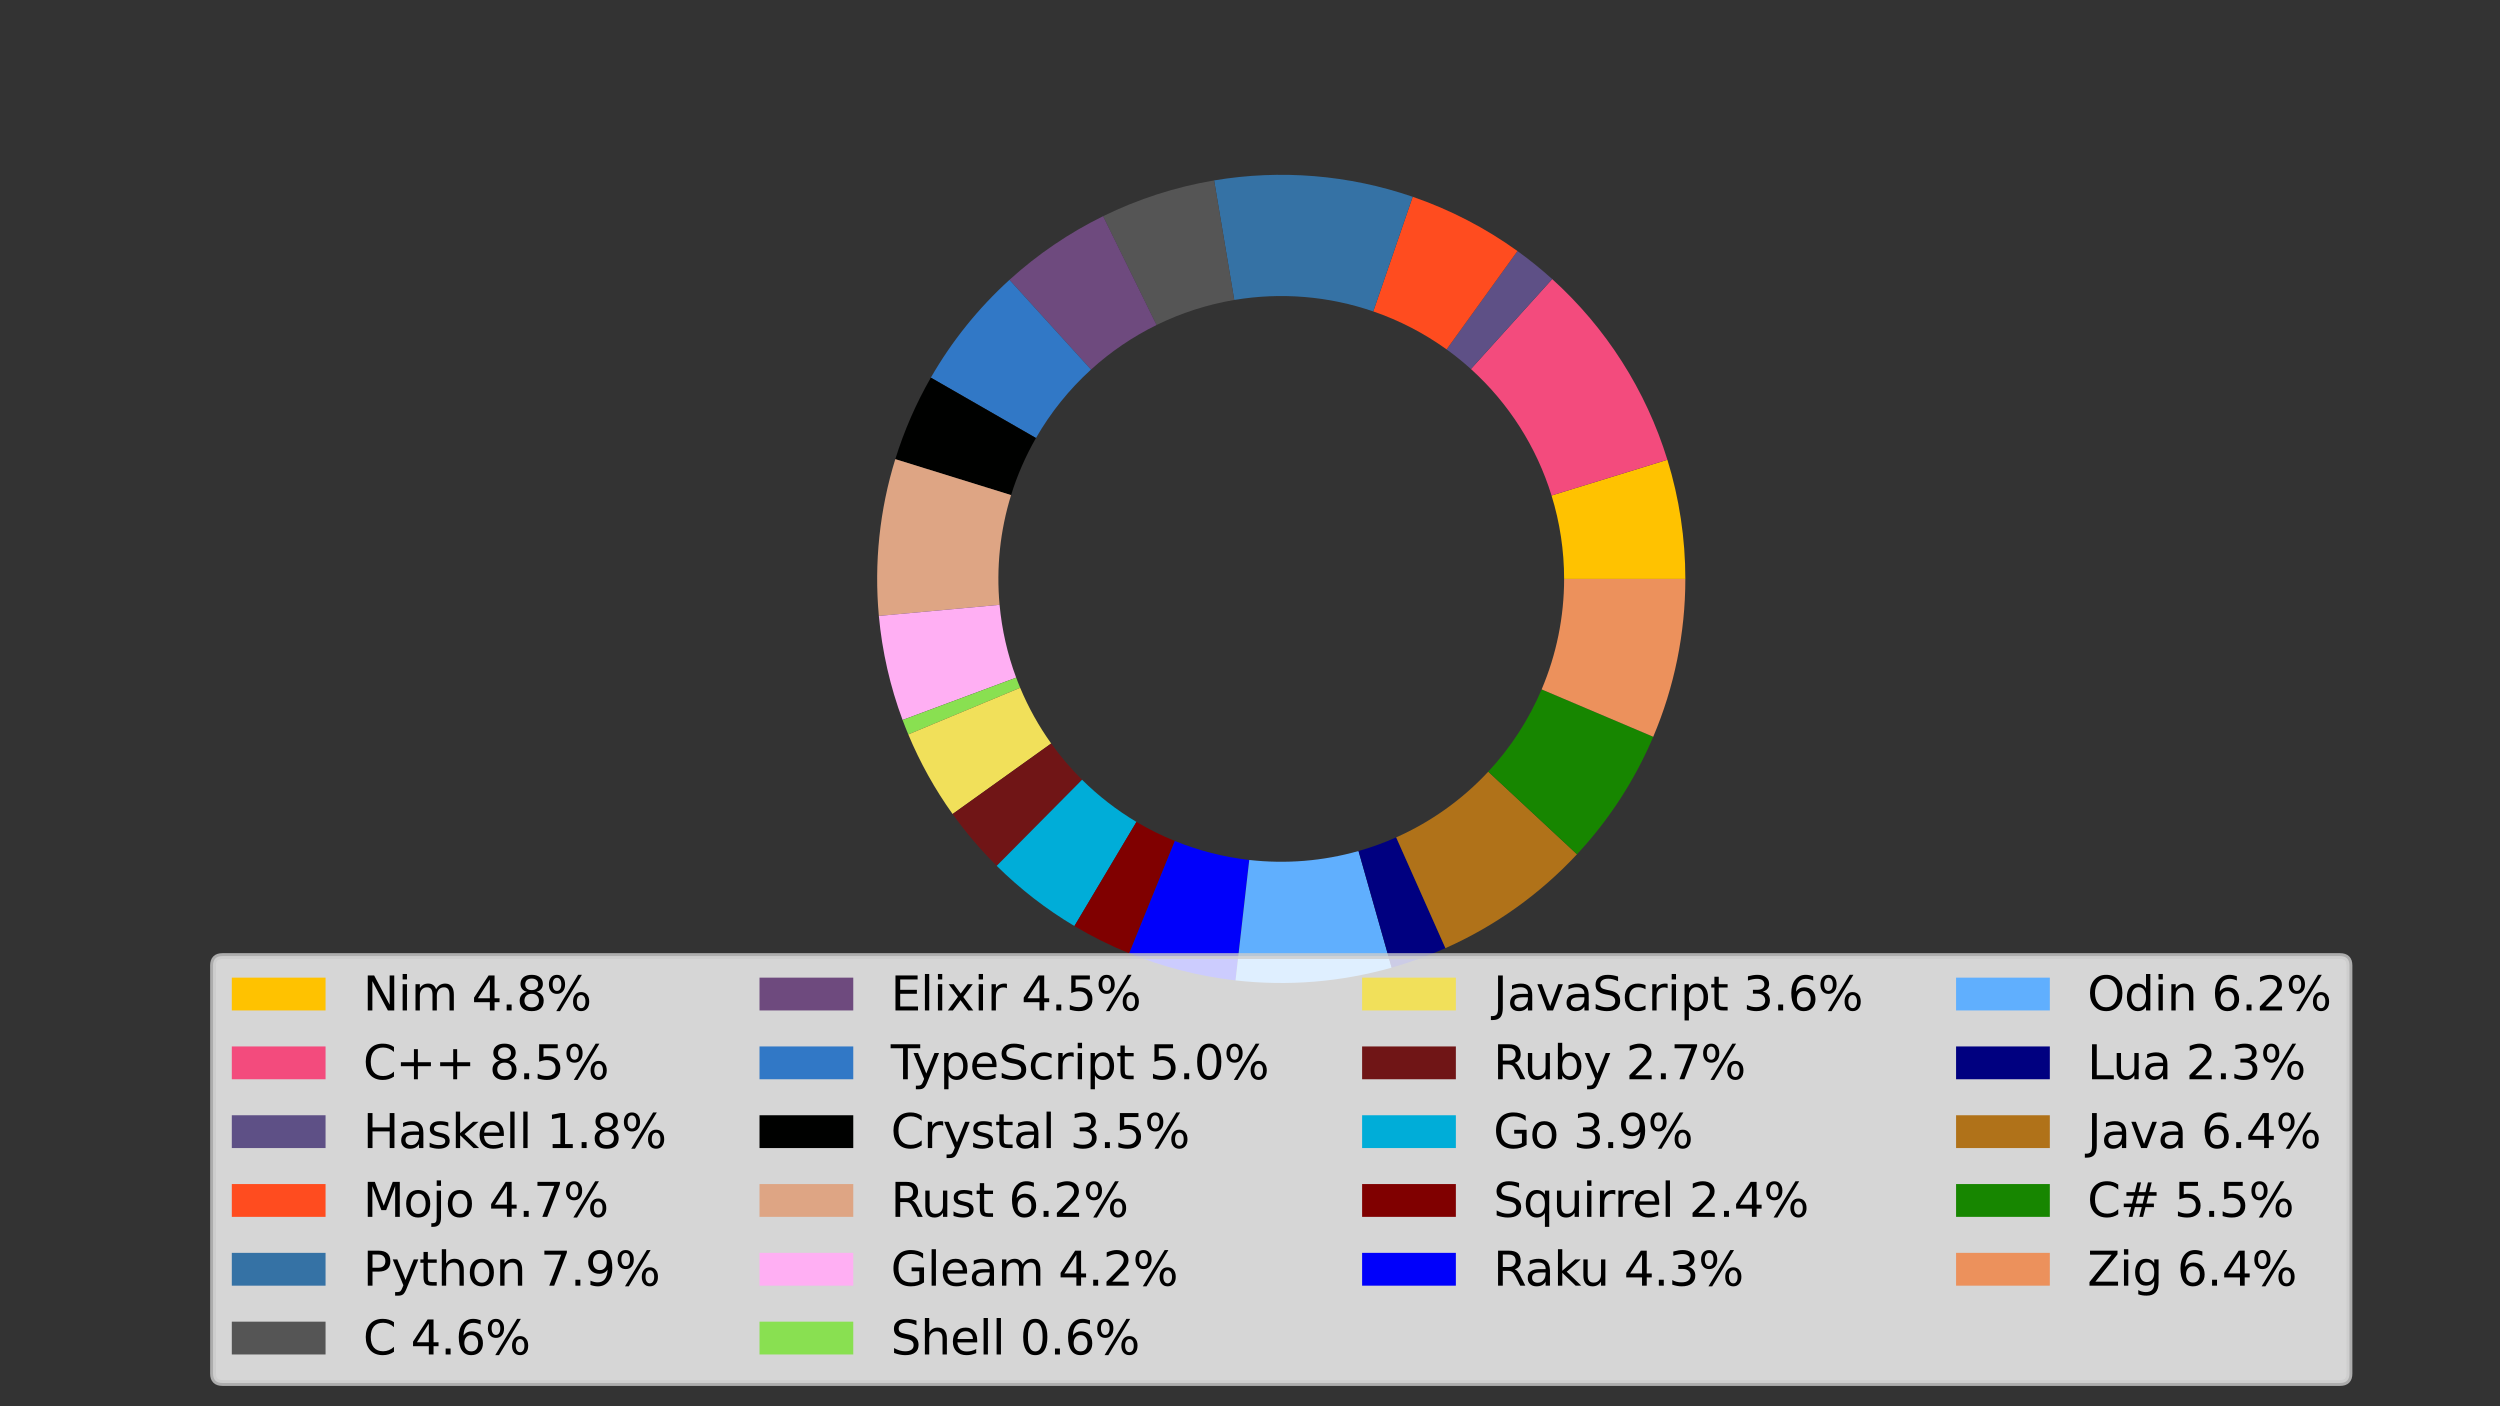 <?xml version="1.0" encoding="utf-8" standalone="no"?>
<!DOCTYPE svg PUBLIC "-//W3C//DTD SVG 1.1//EN"
  "http://www.w3.org/Graphics/SVG/1.1/DTD/svg11.dtd">
<svg xmlns:xlink="http://www.w3.org/1999/xlink" width="426.667pt" height="240pt" viewBox="0 0 426.667 240" xmlns="http://www.w3.org/2000/svg" version="1.1">
 <rect x="0" y="0" width="426.667" height="240" fill="#333333" stroke="none"/>
 <defs>
  <style type="text/css">*{stroke-linejoin: round; stroke-linecap: butt}</style>
 </defs>
 <g id="figure_1">
  <g id="patch_1">
   <path d="M 0 240 
L 426.667 240 
L 426.667 0 
L 0 0 
L 0 240 
z
" style="fill: none"/>
  </g>
  <g id="axes_1">
   <g id="patch_2">
    <path d="M 266.943 98.8 
C 266.943 96.391 266.762 93.985 266.403 91.603 
C 266.044 89.22 265.507 86.868 264.796 84.566 
L 284.566 78.466 
C 285.581 81.754 286.348 85.115 286.861 88.518 
C 287.375 91.921 287.632 95.358 287.632 98.8 
z
" clip-path="url(#p856fbfed5d)" style="fill: #ffc200"/>
   </g>
   <g id="patch_3">
    <path d="M 264.796 84.566 
C 263.521 80.434 261.697 76.491 259.371 72.845 
C 257.046 69.198 254.242 65.881 251.033 62.981 
L 264.904 47.631 
C 269.488 51.773 273.495 56.512 276.816 61.721 
C 280.138 66.93 282.745 72.562 284.566 78.466 
z
" clip-path="url(#p856fbfed5d)" style="fill: #f34b7d"/>
   </g>
   <g id="patch_4">
    <path d="M 251.033 62.981 
C 250.373 62.385 249.697 61.807 249.005 61.248 
C 248.314 60.69 247.607 60.15 246.885 59.63 
L 258.979 42.843 
C 260.009 43.586 261.019 44.356 262.008 45.155 
C 262.996 45.953 263.962 46.779 264.904 47.631 
z
" clip-path="url(#p856fbfed5d)" style="fill: #5e5086"/>
   </g>
   <g id="patch_5">
    <path d="M 246.885 59.63 
C 244.971 58.252 242.96 57.015 240.865 55.931 
C 238.771 54.846 236.6 53.917 234.37 53.15 
L 241.1 33.585 
C 244.286 34.681 247.387 36.009 250.379 37.558 
C 253.371 39.107 256.245 40.874 258.979 42.843 
z
" clip-path="url(#p856fbfed5d)" style="fill: #ff4c1f"/>
   </g>
   <g id="patch_6">
    <path d="M 234.37 53.15 
C 230.575 51.844 226.631 51.017 222.631 50.687 
C 218.631 50.358 214.605 50.528 210.647 51.195 
L 207.21 30.793 
C 212.864 29.84 218.615 29.597 224.33 30.067 
C 230.044 30.538 235.678 31.72 241.1 33.585 
z
" clip-path="url(#p856fbfed5d)" style="fill: #3572a5"/>
   </g>
   <g id="patch_7">
    <path d="M 210.647 51.195 
C 208.347 51.582 206.079 52.136 203.859 52.851 
C 201.64 53.566 199.475 54.442 197.382 55.47 
L 188.26 36.9 
C 191.25 35.431 194.342 34.181 197.513 33.159 
C 200.684 32.137 203.925 31.346 207.21 30.793 
z
" clip-path="url(#p856fbfed5d)" style="fill: #555555"/>
   </g>
   <g id="patch_8">
    <path d="M 197.382 55.47 
C 195.351 56.467 193.393 57.606 191.522 58.879 
C 189.651 60.151 187.871 61.553 186.197 63.075 
L 172.281 47.764 
C 174.673 45.59 177.215 43.587 179.888 41.77 
C 182.561 39.952 185.358 38.325 188.26 36.9 
z
" clip-path="url(#p856fbfed5d)" style="fill: #6e4a7e"/>
   </g>
   <g id="patch_9">
    <path d="M 186.197 63.075 
C 184.34 64.763 182.617 66.593 181.045 68.548 
C 179.472 70.504 178.055 72.579 176.805 74.755 
L 158.864 64.45 
C 160.65 61.342 162.675 58.377 164.921 55.583 
C 167.168 52.79 169.628 50.175 172.281 47.764 
z
" clip-path="url(#p856fbfed5d)" style="fill: #3178c6"/>
   </g>
   <g id="patch_10">
    <path d="M 176.805 74.755 
C 175.921 76.294 175.123 77.88 174.414 79.507 
C 173.704 81.134 173.085 82.798 172.56 84.493 
L 152.799 78.361 
C 153.551 75.94 154.435 73.562 155.448 71.239 
C 156.461 68.915 157.602 66.648 158.864 64.45 
z
" clip-path="url(#p856fbfed5d)" style="fill: #000100"/>
   </g>
   <g id="patch_11">
    <path d="M 172.56 84.493 
C 171.623 87.512 170.985 90.616 170.655 93.761 
C 170.325 96.905 170.304 100.074 170.594 103.222 
L 149.991 105.117 
C 149.577 100.619 149.606 96.092 150.078 91.601 
C 150.549 87.109 151.461 82.675 152.799 78.361 
z
" clip-path="url(#p856fbfed5d)" style="fill: #dea584"/>
   </g>
   <g id="patch_12">
    <path d="M 170.594 103.222 
C 170.789 105.344 171.125 107.452 171.598 109.53 
C 172.072 111.609 172.683 113.654 173.427 115.651 
L 154.039 122.874 
C 152.976 120.02 152.103 117.099 151.426 114.129 
C 150.749 111.16 150.27 108.149 149.991 105.117 
z
" clip-path="url(#p856fbfed5d)" style="fill: #ffaff3"/>
   </g>
   <g id="patch_13">
    <path d="M 173.427 115.651 
C 173.536 115.942 173.646 116.231 173.76 116.519 
C 173.874 116.807 173.99 117.093 174.109 117.379 
L 155.013 125.342 
C 154.843 124.933 154.677 124.524 154.514 124.112 
C 154.352 123.701 154.194 123.288 154.039 122.874 
z
" clip-path="url(#p856fbfed5d)" style="fill: #89e051"/>
   </g>
   <g id="patch_14">
    <path d="M 174.109 117.379 
C 174.809 119.058 175.603 120.695 176.488 122.284 
C 177.372 123.873 178.346 125.41 179.404 126.889 
L 162.577 138.927 
C 161.065 136.814 159.675 134.618 158.411 132.348 
C 157.147 130.079 156.013 127.739 155.013 125.342 
z
" clip-path="url(#p856fbfed5d)" style="fill: #f1e05a"/>
   </g>
   <g id="patch_15">
    <path d="M 179.404 126.889 
C 180.193 127.993 181.029 129.062 181.909 130.095 
C 182.788 131.129 183.711 132.124 184.674 133.08 
L 170.106 147.771 
C 168.73 146.406 167.412 144.984 166.155 143.508 
C 164.899 142.032 163.705 140.504 162.577 138.927 
z
" clip-path="url(#p856fbfed5d)" style="fill: #701516"/>
   </g>
   <g id="patch_16">
    <path d="M 184.674 133.08 
C 186.068 134.461 187.544 135.757 189.095 136.959 
C 190.647 138.161 192.27 139.267 193.955 140.272 
L 183.365 158.045 
C 180.957 156.61 178.638 155.03 176.422 153.313 
C 174.206 151.596 172.097 149.745 170.106 147.771 
z
" clip-path="url(#p856fbfed5d)" style="fill: #00add8"/>
   </g>
   <g id="patch_17">
    <path d="M 193.955 140.272 
C 195.003 140.896 196.075 141.481 197.167 142.024 
C 198.259 142.567 199.372 143.069 200.502 143.528 
L 192.718 162.697 
C 191.103 162.042 189.513 161.325 187.953 160.549 
C 186.393 159.773 184.862 158.938 183.365 158.045 
z
" clip-path="url(#p856fbfed5d)" style="fill: #800000"/>
   </g>
   <g id="patch_18">
    <path d="M 200.502 143.528 
C 202.534 144.353 204.619 145.039 206.743 145.58 
C 208.868 146.122 211.027 146.518 213.205 146.766 
L 210.864 167.323 
C 207.752 166.968 204.668 166.402 201.633 165.629 
C 198.598 164.855 195.619 163.876 192.718 162.697 
z
" clip-path="url(#p856fbfed5d)" style="fill: #0000fb"/>
   </g>
   <g id="patch_19">
    <path d="M 213.205 146.766 
C 216.326 147.121 219.474 147.171 222.605 146.915 
C 225.735 146.659 228.834 146.098 231.855 145.239 
L 237.507 165.142 
C 233.191 166.368 228.765 167.17 224.292 167.536 
C 219.82 167.902 215.323 167.83 210.864 167.323 
z
" clip-path="url(#p856fbfed5d)" style="fill: #60affe"/>
   </g>
   <g id="patch_20">
    <path d="M 231.855 145.239 
C 232.952 144.928 234.037 144.578 235.109 144.189 
C 236.181 143.801 237.239 143.375 238.281 142.912 
L 246.687 161.817 
C 245.199 162.478 243.688 163.087 242.156 163.642 
C 240.625 164.197 239.074 164.697 237.507 165.142 
z
" clip-path="url(#p856fbfed5d)" style="fill: #000080"/>
   </g>
   <g id="patch_21">
    <path d="M 238.281 142.912 
C 241.244 141.594 244.066 139.982 246.705 138.099 
C 249.345 136.216 251.788 134.071 253.997 131.699 
L 269.139 145.798 
C 265.982 149.188 262.492 152.251 258.722 154.941 
C 254.952 157.631 250.92 159.935 246.687 161.817 
z
" clip-path="url(#p856fbfed5d)" style="fill: #b07219"/>
   </g>
   <g id="patch_22">
    <path d="M 253.997 131.699 
C 255.909 129.645 257.638 127.43 259.165 125.076 
C 260.692 122.723 262.011 120.241 263.107 117.658 
L 282.153 125.74 
C 280.587 129.429 278.703 132.975 276.522 136.337 
C 274.34 139.699 271.87 142.865 269.139 145.798 
z
" clip-path="url(#p856fbfed5d)" style="fill: #178600"/>
   </g>
   <g id="patch_23">
    <path d="M 263.107 117.658 
C 264.369 114.683 265.33 111.589 265.974 108.422 
C 266.618 105.255 266.943 102.032 266.943 98.8 
L 287.632 98.8 
C 287.632 103.417 287.169 108.022 286.248 112.546 
C 285.328 117.07 283.956 121.49 282.153 125.74 
z
" clip-path="url(#p856fbfed5d)" style="fill: #ec915c"/>
   </g>
  </g>
  <g id="axes_2">
   <g id="legend_1">
    <g id="patch_24">
     <path d="M 37.962 236.028 
L 399.372 236.028 
Q 400.972 236.028 400.972 234.428 
L 400.972 164.773 
Q 400.972 163.173 399.372 163.173 
L 37.962 163.173 
Q 36.362 163.173 36.362 164.773 
L 36.362 234.428 
Q 36.362 236.028 37.962 236.028 
z
" style="fill: #ffffff; opacity: 0.8; stroke: #cccccc; stroke-linejoin: miter"/>
    </g>
    <g id="patch_25">
     <path d="M 39.562 172.451 
L 55.562 172.451 
L 55.562 166.851 
L 39.562 166.851 
z
" style="fill: #ffc200"/>
    </g>
    <g id="text_1">
     <!-- Nim 4.8% -->
     <g transform="translate(61.962 172.451) scale(0.08 -0.08)">
      <defs>
       <path id="DejaVuSans-4e" d="M 628 4666 
L 1478 4666 
L 3547 763 
L 3547 4666 
L 4159 4666 
L 4159 0 
L 3309 0 
L 1241 3903 
L 1241 0 
L 628 0 
L 628 4666 
z
" transform="scale(0.016)"/>
       <path id="DejaVuSans-69" d="M 603 3500 
L 1178 3500 
L 1178 0 
L 603 0 
L 603 3500 
z
M 603 4863 
L 1178 4863 
L 1178 4134 
L 603 4134 
L 603 4863 
z
" transform="scale(0.016)"/>
       <path id="DejaVuSans-6d" d="M 3328 2828 
Q 3544 3216 3844 3400 
Q 4144 3584 4550 3584 
Q 5097 3584 5394 3201 
Q 5691 2819 5691 2113 
L 5691 0 
L 5113 0 
L 5113 2094 
Q 5113 2597 4934 2840 
Q 4756 3084 4391 3084 
Q 3944 3084 3684 2787 
Q 3425 2491 3425 1978 
L 3425 0 
L 2847 0 
L 2847 2094 
Q 2847 2600 2669 2842 
Q 2491 3084 2119 3084 
Q 1678 3084 1418 2786 
Q 1159 2488 1159 1978 
L 1159 0 
L 581 0 
L 581 3500 
L 1159 3500 
L 1159 2956 
Q 1356 3278 1631 3431 
Q 1906 3584 2284 3584 
Q 2666 3584 2933 3390 
Q 3200 3197 3328 2828 
z
" transform="scale(0.016)"/>
       <path id="DejaVuSans-20" transform="scale(0.016)"/>
       <path id="DejaVuSans-34" d="M 2419 4116 
L 825 1625 
L 2419 1625 
L 2419 4116 
z
M 2253 4666 
L 3047 4666 
L 3047 1625 
L 3713 1625 
L 3713 1100 
L 3047 1100 
L 3047 0 
L 2419 0 
L 2419 1100 
L 313 1100 
L 313 1709 
L 2253 4666 
z
" transform="scale(0.016)"/>
       <path id="DejaVuSans-2e" d="M 684 794 
L 1344 794 
L 1344 0 
L 684 0 
L 684 794 
z
" transform="scale(0.016)"/>
       <path id="DejaVuSans-38" d="M 2034 2216 
Q 1584 2216 1326 1975 
Q 1069 1734 1069 1313 
Q 1069 891 1326 650 
Q 1584 409 2034 409 
Q 2484 409 2743 651 
Q 3003 894 3003 1313 
Q 3003 1734 2745 1975 
Q 2488 2216 2034 2216 
z
M 1403 2484 
Q 997 2584 770 2862 
Q 544 3141 544 3541 
Q 544 4100 942 4425 
Q 1341 4750 2034 4750 
Q 2731 4750 3128 4425 
Q 3525 4100 3525 3541 
Q 3525 3141 3298 2862 
Q 3072 2584 2669 2484 
Q 3125 2378 3379 2068 
Q 3634 1759 3634 1313 
Q 3634 634 3220 271 
Q 2806 -91 2034 -91 
Q 1263 -91 848 271 
Q 434 634 434 1313 
Q 434 1759 690 2068 
Q 947 2378 1403 2484 
z
M 1172 3481 
Q 1172 3119 1398 2916 
Q 1625 2713 2034 2713 
Q 2441 2713 2670 2916 
Q 2900 3119 2900 3481 
Q 2900 3844 2670 4047 
Q 2441 4250 2034 4250 
Q 1625 4250 1398 4047 
Q 1172 3844 1172 3481 
z
" transform="scale(0.016)"/>
       <path id="DejaVuSans-25" d="M 4653 2053 
Q 4381 2053 4226 1822 
Q 4072 1591 4072 1178 
Q 4072 772 4226 539 
Q 4381 306 4653 306 
Q 4919 306 5073 539 
Q 5228 772 5228 1178 
Q 5228 1588 5073 1820 
Q 4919 2053 4653 2053 
z
M 4653 2450 
Q 5147 2450 5437 2106 
Q 5728 1763 5728 1178 
Q 5728 594 5436 251 
Q 5144 -91 4653 -91 
Q 4153 -91 3862 251 
Q 3572 594 3572 1178 
Q 3572 1766 3864 2108 
Q 4156 2450 4653 2450 
z
M 1428 4353 
Q 1159 4353 1004 4120 
Q 850 3888 850 3481 
Q 850 3069 1003 2837 
Q 1156 2606 1428 2606 
Q 1700 2606 1854 2837 
Q 2009 3069 2009 3481 
Q 2009 3884 1853 4118 
Q 1697 4353 1428 4353 
z
M 4250 4750 
L 4750 4750 
L 1831 -91 
L 1331 -91 
L 4250 4750 
z
M 1428 4750 
Q 1922 4750 2215 4408 
Q 2509 4066 2509 3481 
Q 2509 2891 2217 2550 
Q 1925 2209 1428 2209 
Q 931 2209 642 2551 
Q 353 2894 353 3481 
Q 353 4063 643 4406 
Q 934 4750 1428 4750 
z
" transform="scale(0.016)"/>
      </defs>
      <use xlink:href="#DejaVuSans-4e"/>
      <use xlink:href="#DejaVuSans-69" transform="translate(74.805 0)"/>
      <use xlink:href="#DejaVuSans-6d" transform="translate(102.588 0)"/>
      <use xlink:href="#DejaVuSans-20" transform="translate(200 0)"/>
      <use xlink:href="#DejaVuSans-34" transform="translate(231.787 0)"/>
      <use xlink:href="#DejaVuSans-2e" transform="translate(295.41 0)"/>
      <use xlink:href="#DejaVuSans-38" transform="translate(327.197 0)"/>
      <use xlink:href="#DejaVuSans-25" transform="translate(390.82 0)"/>
     </g>
    </g>
    <g id="patch_26">
     <path d="M 39.562 184.194 
L 55.562 184.194 
L 55.562 178.594 
L 39.562 178.594 
z
" style="fill: #f34b7d"/>
    </g>
    <g id="text_2">
     <!-- C++ 8.5% -->
     <g transform="translate(61.962 184.194) scale(0.08 -0.08)">
      <defs>
       <path id="DejaVuSans-43" d="M 4122 4306 
L 4122 3641 
Q 3803 3938 3442 4084 
Q 3081 4231 2675 4231 
Q 1875 4231 1450 3742 
Q 1025 3253 1025 2328 
Q 1025 1406 1450 917 
Q 1875 428 2675 428 
Q 3081 428 3442 575 
Q 3803 722 4122 1019 
L 4122 359 
Q 3791 134 3420 21 
Q 3050 -91 2638 -91 
Q 1578 -91 968 557 
Q 359 1206 359 2328 
Q 359 3453 968 4101 
Q 1578 4750 2638 4750 
Q 3056 4750 3426 4639 
Q 3797 4528 4122 4306 
z
" transform="scale(0.016)"/>
       <path id="DejaVuSans-2b" d="M 2944 4013 
L 2944 2272 
L 4684 2272 
L 4684 1741 
L 2944 1741 
L 2944 0 
L 2419 0 
L 2419 1741 
L 678 1741 
L 678 2272 
L 2419 2272 
L 2419 4013 
L 2944 4013 
z
" transform="scale(0.016)"/>
       <path id="DejaVuSans-35" d="M 691 4666 
L 3169 4666 
L 3169 4134 
L 1269 4134 
L 1269 2991 
Q 1406 3038 1543 3061 
Q 1681 3084 1819 3084 
Q 2600 3084 3056 2656 
Q 3513 2228 3513 1497 
Q 3513 744 3044 326 
Q 2575 -91 1722 -91 
Q 1428 -91 1123 -41 
Q 819 9 494 109 
L 494 744 
Q 775 591 1075 516 
Q 1375 441 1709 441 
Q 2250 441 2565 725 
Q 2881 1009 2881 1497 
Q 2881 1984 2565 2268 
Q 2250 2553 1709 2553 
Q 1456 2553 1204 2497 
Q 953 2441 691 2322 
L 691 4666 
z
" transform="scale(0.016)"/>
      </defs>
      <use xlink:href="#DejaVuSans-43"/>
      <use xlink:href="#DejaVuSans-2b" transform="translate(69.824 0)"/>
      <use xlink:href="#DejaVuSans-2b" transform="translate(153.613 0)"/>
      <use xlink:href="#DejaVuSans-20" transform="translate(237.402 0)"/>
      <use xlink:href="#DejaVuSans-38" transform="translate(269.189 0)"/>
      <use xlink:href="#DejaVuSans-2e" transform="translate(332.812 0)"/>
      <use xlink:href="#DejaVuSans-35" transform="translate(364.6 0)"/>
      <use xlink:href="#DejaVuSans-25" transform="translate(428.223 0)"/>
     </g>
    </g>
    <g id="patch_27">
     <path d="M 39.562 195.936 
L 55.562 195.936 
L 55.562 190.336 
L 39.562 190.336 
z
" style="fill: #5e5086"/>
    </g>
    <g id="text_3">
     <!-- Haskell 1.8% -->
     <g transform="translate(61.962 195.936) scale(0.08 -0.08)">
      <defs>
       <path id="DejaVuSans-48" d="M 628 4666 
L 1259 4666 
L 1259 2753 
L 3553 2753 
L 3553 4666 
L 4184 4666 
L 4184 0 
L 3553 0 
L 3553 2222 
L 1259 2222 
L 1259 0 
L 628 0 
L 628 4666 
z
" transform="scale(0.016)"/>
       <path id="DejaVuSans-61" d="M 2194 1759 
Q 1497 1759 1228 1600 
Q 959 1441 959 1056 
Q 959 750 1161 570 
Q 1363 391 1709 391 
Q 2188 391 2477 730 
Q 2766 1069 2766 1631 
L 2766 1759 
L 2194 1759 
z
M 3341 1997 
L 3341 0 
L 2766 0 
L 2766 531 
Q 2569 213 2275 61 
Q 1981 -91 1556 -91 
Q 1019 -91 701 211 
Q 384 513 384 1019 
Q 384 1609 779 1909 
Q 1175 2209 1959 2209 
L 2766 2209 
L 2766 2266 
Q 2766 2663 2505 2880 
Q 2244 3097 1772 3097 
Q 1472 3097 1187 3025 
Q 903 2953 641 2809 
L 641 3341 
Q 956 3463 1253 3523 
Q 1550 3584 1831 3584 
Q 2591 3584 2966 3190 
Q 3341 2797 3341 1997 
z
" transform="scale(0.016)"/>
       <path id="DejaVuSans-73" d="M 2834 3397 
L 2834 2853 
Q 2591 2978 2328 3040 
Q 2066 3103 1784 3103 
Q 1356 3103 1142 2972 
Q 928 2841 928 2578 
Q 928 2378 1081 2264 
Q 1234 2150 1697 2047 
L 1894 2003 
Q 2506 1872 2764 1633 
Q 3022 1394 3022 966 
Q 3022 478 2636 193 
Q 2250 -91 1575 -91 
Q 1294 -91 989 -36 
Q 684 19 347 128 
L 347 722 
Q 666 556 975 473 
Q 1284 391 1588 391 
Q 1994 391 2212 530 
Q 2431 669 2431 922 
Q 2431 1156 2273 1281 
Q 2116 1406 1581 1522 
L 1381 1569 
Q 847 1681 609 1914 
Q 372 2147 372 2553 
Q 372 3047 722 3315 
Q 1072 3584 1716 3584 
Q 2034 3584 2315 3537 
Q 2597 3491 2834 3397 
z
" transform="scale(0.016)"/>
       <path id="DejaVuSans-6b" d="M 581 4863 
L 1159 4863 
L 1159 1991 
L 2875 3500 
L 3609 3500 
L 1753 1863 
L 3688 0 
L 2938 0 
L 1159 1709 
L 1159 0 
L 581 0 
L 581 4863 
z
" transform="scale(0.016)"/>
       <path id="DejaVuSans-65" d="M 3597 1894 
L 3597 1613 
L 953 1613 
Q 991 1019 1311 708 
Q 1631 397 2203 397 
Q 2534 397 2845 478 
Q 3156 559 3463 722 
L 3463 178 
Q 3153 47 2828 -22 
Q 2503 -91 2169 -91 
Q 1331 -91 842 396 
Q 353 884 353 1716 
Q 353 2575 817 3079 
Q 1281 3584 2069 3584 
Q 2775 3584 3186 3129 
Q 3597 2675 3597 1894 
z
M 3022 2063 
Q 3016 2534 2758 2815 
Q 2500 3097 2075 3097 
Q 1594 3097 1305 2825 
Q 1016 2553 972 2059 
L 3022 2063 
z
" transform="scale(0.016)"/>
       <path id="DejaVuSans-6c" d="M 603 4863 
L 1178 4863 
L 1178 0 
L 603 0 
L 603 4863 
z
" transform="scale(0.016)"/>
       <path id="DejaVuSans-31" d="M 794 531 
L 1825 531 
L 1825 4091 
L 703 3866 
L 703 4441 
L 1819 4666 
L 2450 4666 
L 2450 531 
L 3481 531 
L 3481 0 
L 794 0 
L 794 531 
z
" transform="scale(0.016)"/>
      </defs>
      <use xlink:href="#DejaVuSans-48"/>
      <use xlink:href="#DejaVuSans-61" transform="translate(75.195 0)"/>
      <use xlink:href="#DejaVuSans-73" transform="translate(136.475 0)"/>
      <use xlink:href="#DejaVuSans-6b" transform="translate(188.574 0)"/>
      <use xlink:href="#DejaVuSans-65" transform="translate(242.859 0)"/>
      <use xlink:href="#DejaVuSans-6c" transform="translate(304.383 0)"/>
      <use xlink:href="#DejaVuSans-6c" transform="translate(332.166 0)"/>
      <use xlink:href="#DejaVuSans-20" transform="translate(359.949 0)"/>
      <use xlink:href="#DejaVuSans-31" transform="translate(391.736 0)"/>
      <use xlink:href="#DejaVuSans-2e" transform="translate(455.359 0)"/>
      <use xlink:href="#DejaVuSans-38" transform="translate(487.146 0)"/>
      <use xlink:href="#DejaVuSans-25" transform="translate(550.77 0)"/>
     </g>
    </g>
    <g id="patch_28">
     <path d="M 39.562 207.679 
L 55.562 207.679 
L 55.562 202.079 
L 39.562 202.079 
z
" style="fill: #ff4c1f"/>
    </g>
    <g id="text_4">
     <!-- Mojo 4.7% -->
     <g transform="translate(61.962 207.679) scale(0.08 -0.08)">
      <defs>
       <path id="DejaVuSans-4d" d="M 628 4666 
L 1569 4666 
L 2759 1491 
L 3956 4666 
L 4897 4666 
L 4897 0 
L 4281 0 
L 4281 4097 
L 3078 897 
L 2444 897 
L 1241 4097 
L 1241 0 
L 628 0 
L 628 4666 
z
" transform="scale(0.016)"/>
       <path id="DejaVuSans-6f" d="M 1959 3097 
Q 1497 3097 1228 2736 
Q 959 2375 959 1747 
Q 959 1119 1226 758 
Q 1494 397 1959 397 
Q 2419 397 2687 759 
Q 2956 1122 2956 1747 
Q 2956 2369 2687 2733 
Q 2419 3097 1959 3097 
z
M 1959 3584 
Q 2709 3584 3137 3096 
Q 3566 2609 3566 1747 
Q 3566 888 3137 398 
Q 2709 -91 1959 -91 
Q 1206 -91 779 398 
Q 353 888 353 1747 
Q 353 2609 779 3096 
Q 1206 3584 1959 3584 
z
" transform="scale(0.016)"/>
       <path id="DejaVuSans-6a" d="M 603 3500 
L 1178 3500 
L 1178 -63 
Q 1178 -731 923 -1031 
Q 669 -1331 103 -1331 
L -116 -1331 
L -116 -844 
L 38 -844 
Q 366 -844 484 -692 
Q 603 -541 603 -63 
L 603 3500 
z
M 603 4863 
L 1178 4863 
L 1178 4134 
L 603 4134 
L 603 4863 
z
" transform="scale(0.016)"/>
       <path id="DejaVuSans-37" d="M 525 4666 
L 3525 4666 
L 3525 4397 
L 1831 0 
L 1172 0 
L 2766 4134 
L 525 4134 
L 525 4666 
z
" transform="scale(0.016)"/>
      </defs>
      <use xlink:href="#DejaVuSans-4d"/>
      <use xlink:href="#DejaVuSans-6f" transform="translate(86.279 0)"/>
      <use xlink:href="#DejaVuSans-6a" transform="translate(147.461 0)"/>
      <use xlink:href="#DejaVuSans-6f" transform="translate(175.244 0)"/>
      <use xlink:href="#DejaVuSans-20" transform="translate(236.426 0)"/>
      <use xlink:href="#DejaVuSans-34" transform="translate(268.213 0)"/>
      <use xlink:href="#DejaVuSans-2e" transform="translate(331.836 0)"/>
      <use xlink:href="#DejaVuSans-37" transform="translate(363.623 0)"/>
      <use xlink:href="#DejaVuSans-25" transform="translate(427.246 0)"/>
     </g>
    </g>
    <g id="patch_29">
     <path d="M 39.562 219.421 
L 55.562 219.421 
L 55.562 213.821 
L 39.562 213.821 
z
" style="fill: #3572a5"/>
    </g>
    <g id="text_5">
     <!-- Python 7.9% -->
     <g transform="translate(61.962 219.421) scale(0.08 -0.08)">
      <defs>
       <path id="DejaVuSans-50" d="M 1259 4147 
L 1259 2394 
L 2053 2394 
Q 2494 2394 2734 2622 
Q 2975 2850 2975 3272 
Q 2975 3691 2734 3919 
Q 2494 4147 2053 4147 
L 1259 4147 
z
M 628 4666 
L 2053 4666 
Q 2838 4666 3239 4311 
Q 3641 3956 3641 3272 
Q 3641 2581 3239 2228 
Q 2838 1875 2053 1875 
L 1259 1875 
L 1259 0 
L 628 0 
L 628 4666 
z
" transform="scale(0.016)"/>
       <path id="DejaVuSans-79" d="M 2059 -325 
Q 1816 -950 1584 -1140 
Q 1353 -1331 966 -1331 
L 506 -1331 
L 506 -850 
L 844 -850 
Q 1081 -850 1212 -737 
Q 1344 -625 1503 -206 
L 1606 56 
L 191 3500 
L 800 3500 
L 1894 763 
L 2988 3500 
L 3597 3500 
L 2059 -325 
z
" transform="scale(0.016)"/>
       <path id="DejaVuSans-74" d="M 1172 4494 
L 1172 3500 
L 2356 3500 
L 2356 3053 
L 1172 3053 
L 1172 1153 
Q 1172 725 1289 603 
Q 1406 481 1766 481 
L 2356 481 
L 2356 0 
L 1766 0 
Q 1100 0 847 248 
Q 594 497 594 1153 
L 594 3053 
L 172 3053 
L 172 3500 
L 594 3500 
L 594 4494 
L 1172 4494 
z
" transform="scale(0.016)"/>
       <path id="DejaVuSans-68" d="M 3513 2113 
L 3513 0 
L 2938 0 
L 2938 2094 
Q 2938 2591 2744 2837 
Q 2550 3084 2163 3084 
Q 1697 3084 1428 2787 
Q 1159 2491 1159 1978 
L 1159 0 
L 581 0 
L 581 4863 
L 1159 4863 
L 1159 2956 
Q 1366 3272 1645 3428 
Q 1925 3584 2291 3584 
Q 2894 3584 3203 3211 
Q 3513 2838 3513 2113 
z
" transform="scale(0.016)"/>
       <path id="DejaVuSans-6e" d="M 3513 2113 
L 3513 0 
L 2938 0 
L 2938 2094 
Q 2938 2591 2744 2837 
Q 2550 3084 2163 3084 
Q 1697 3084 1428 2787 
Q 1159 2491 1159 1978 
L 1159 0 
L 581 0 
L 581 3500 
L 1159 3500 
L 1159 2956 
Q 1366 3272 1645 3428 
Q 1925 3584 2291 3584 
Q 2894 3584 3203 3211 
Q 3513 2838 3513 2113 
z
" transform="scale(0.016)"/>
       <path id="DejaVuSans-39" d="M 703 97 
L 703 672 
Q 941 559 1184 500 
Q 1428 441 1663 441 
Q 2288 441 2617 861 
Q 2947 1281 2994 2138 
Q 2813 1869 2534 1725 
Q 2256 1581 1919 1581 
Q 1219 1581 811 2004 
Q 403 2428 403 3163 
Q 403 3881 828 4315 
Q 1253 4750 1959 4750 
Q 2769 4750 3195 4129 
Q 3622 3509 3622 2328 
Q 3622 1225 3098 567 
Q 2575 -91 1691 -91 
Q 1453 -91 1209 -44 
Q 966 3 703 97 
z
M 1959 2075 
Q 2384 2075 2632 2365 
Q 2881 2656 2881 3163 
Q 2881 3666 2632 3958 
Q 2384 4250 1959 4250 
Q 1534 4250 1286 3958 
Q 1038 3666 1038 3163 
Q 1038 2656 1286 2365 
Q 1534 2075 1959 2075 
z
" transform="scale(0.016)"/>
      </defs>
      <use xlink:href="#DejaVuSans-50"/>
      <use xlink:href="#DejaVuSans-79" transform="translate(60.303 0)"/>
      <use xlink:href="#DejaVuSans-74" transform="translate(119.482 0)"/>
      <use xlink:href="#DejaVuSans-68" transform="translate(158.691 0)"/>
      <use xlink:href="#DejaVuSans-6f" transform="translate(222.07 0)"/>
      <use xlink:href="#DejaVuSans-6e" transform="translate(283.252 0)"/>
      <use xlink:href="#DejaVuSans-20" transform="translate(346.631 0)"/>
      <use xlink:href="#DejaVuSans-37" transform="translate(378.418 0)"/>
      <use xlink:href="#DejaVuSans-2e" transform="translate(442.041 0)"/>
      <use xlink:href="#DejaVuSans-39" transform="translate(473.828 0)"/>
      <use xlink:href="#DejaVuSans-25" transform="translate(537.451 0)"/>
     </g>
    </g>
    <g id="patch_30">
     <path d="M 39.562 231.164 
L 55.562 231.164 
L 55.562 225.564 
L 39.562 225.564 
z
" style="fill: #555555"/>
    </g>
    <g id="text_6">
     <!-- C 4.6% -->
     <g transform="translate(61.962 231.164) scale(0.08 -0.08)">
      <defs>
       <path id="DejaVuSans-36" d="M 2113 2584 
Q 1688 2584 1439 2293 
Q 1191 2003 1191 1497 
Q 1191 994 1439 701 
Q 1688 409 2113 409 
Q 2538 409 2786 701 
Q 3034 994 3034 1497 
Q 3034 2003 2786 2293 
Q 2538 2584 2113 2584 
z
M 3366 4563 
L 3366 3988 
Q 3128 4100 2886 4159 
Q 2644 4219 2406 4219 
Q 1781 4219 1451 3797 
Q 1122 3375 1075 2522 
Q 1259 2794 1537 2939 
Q 1816 3084 2150 3084 
Q 2853 3084 3261 2657 
Q 3669 2231 3669 1497 
Q 3669 778 3244 343 
Q 2819 -91 2113 -91 
Q 1303 -91 875 529 
Q 447 1150 447 2328 
Q 447 3434 972 4092 
Q 1497 4750 2381 4750 
Q 2619 4750 2861 4703 
Q 3103 4656 3366 4563 
z
" transform="scale(0.016)"/>
      </defs>
      <use xlink:href="#DejaVuSans-43"/>
      <use xlink:href="#DejaVuSans-20" transform="translate(69.824 0)"/>
      <use xlink:href="#DejaVuSans-34" transform="translate(101.611 0)"/>
      <use xlink:href="#DejaVuSans-2e" transform="translate(165.234 0)"/>
      <use xlink:href="#DejaVuSans-36" transform="translate(197.021 0)"/>
      <use xlink:href="#DejaVuSans-25" transform="translate(260.645 0)"/>
     </g>
    </g>
    <g id="patch_31">
     <path d="M 129.624 172.451 
L 145.624 172.451 
L 145.624 166.851 
L 129.624 166.851 
z
" style="fill: #6e4a7e"/>
    </g>
    <g id="text_7">
     <!-- Elixir 4.5% -->
     <g transform="translate(152.024 172.451) scale(0.08 -0.08)">
      <defs>
       <path id="DejaVuSans-45" d="M 628 4666 
L 3578 4666 
L 3578 4134 
L 1259 4134 
L 1259 2753 
L 3481 2753 
L 3481 2222 
L 1259 2222 
L 1259 531 
L 3634 531 
L 3634 0 
L 628 0 
L 628 4666 
z
" transform="scale(0.016)"/>
       <path id="DejaVuSans-78" d="M 3513 3500 
L 2247 1797 
L 3578 0 
L 2900 0 
L 1881 1375 
L 863 0 
L 184 0 
L 1544 1831 
L 300 3500 
L 978 3500 
L 1906 2253 
L 2834 3500 
L 3513 3500 
z
" transform="scale(0.016)"/>
       <path id="DejaVuSans-72" d="M 2631 2963 
Q 2534 3019 2420 3045 
Q 2306 3072 2169 3072 
Q 1681 3072 1420 2755 
Q 1159 2438 1159 1844 
L 1159 0 
L 581 0 
L 581 3500 
L 1159 3500 
L 1159 2956 
Q 1341 3275 1631 3429 
Q 1922 3584 2338 3584 
Q 2397 3584 2469 3576 
Q 2541 3569 2628 3553 
L 2631 2963 
z
" transform="scale(0.016)"/>
      </defs>
      <use xlink:href="#DejaVuSans-45"/>
      <use xlink:href="#DejaVuSans-6c" transform="translate(63.184 0)"/>
      <use xlink:href="#DejaVuSans-69" transform="translate(90.967 0)"/>
      <use xlink:href="#DejaVuSans-78" transform="translate(118.75 0)"/>
      <use xlink:href="#DejaVuSans-69" transform="translate(177.93 0)"/>
      <use xlink:href="#DejaVuSans-72" transform="translate(205.713 0)"/>
      <use xlink:href="#DejaVuSans-20" transform="translate(246.826 0)"/>
      <use xlink:href="#DejaVuSans-34" transform="translate(278.613 0)"/>
      <use xlink:href="#DejaVuSans-2e" transform="translate(342.236 0)"/>
      <use xlink:href="#DejaVuSans-35" transform="translate(374.023 0)"/>
      <use xlink:href="#DejaVuSans-25" transform="translate(437.646 0)"/>
     </g>
    </g>
    <g id="patch_32">
     <path d="M 129.624 184.194 
L 145.624 184.194 
L 145.624 178.594 
L 129.624 178.594 
z
" style="fill: #3178c6"/>
    </g>
    <g id="text_8">
     <!-- TypeScript 5.0% -->
     <g transform="translate(152.024 184.194) scale(0.08 -0.08)">
      <defs>
       <path id="DejaVuSans-54" d="M -19 4666 
L 3928 4666 
L 3928 4134 
L 2272 4134 
L 2272 0 
L 1638 0 
L 1638 4134 
L -19 4134 
L -19 4666 
z
" transform="scale(0.016)"/>
       <path id="DejaVuSans-70" d="M 1159 525 
L 1159 -1331 
L 581 -1331 
L 581 3500 
L 1159 3500 
L 1159 2969 
Q 1341 3281 1617 3432 
Q 1894 3584 2278 3584 
Q 2916 3584 3314 3078 
Q 3713 2572 3713 1747 
Q 3713 922 3314 415 
Q 2916 -91 2278 -91 
Q 1894 -91 1617 61 
Q 1341 213 1159 525 
z
M 3116 1747 
Q 3116 2381 2855 2742 
Q 2594 3103 2138 3103 
Q 1681 3103 1420 2742 
Q 1159 2381 1159 1747 
Q 1159 1113 1420 752 
Q 1681 391 2138 391 
Q 2594 391 2855 752 
Q 3116 1113 3116 1747 
z
" transform="scale(0.016)"/>
       <path id="DejaVuSans-53" d="M 3425 4513 
L 3425 3897 
Q 3066 4069 2747 4153 
Q 2428 4238 2131 4238 
Q 1616 4238 1336 4038 
Q 1056 3838 1056 3469 
Q 1056 3159 1242 3001 
Q 1428 2844 1947 2747 
L 2328 2669 
Q 3034 2534 3370 2195 
Q 3706 1856 3706 1288 
Q 3706 609 3251 259 
Q 2797 -91 1919 -91 
Q 1588 -91 1214 -16 
Q 841 59 441 206 
L 441 856 
Q 825 641 1194 531 
Q 1563 422 1919 422 
Q 2459 422 2753 634 
Q 3047 847 3047 1241 
Q 3047 1584 2836 1778 
Q 2625 1972 2144 2069 
L 1759 2144 
Q 1053 2284 737 2584 
Q 422 2884 422 3419 
Q 422 4038 858 4394 
Q 1294 4750 2059 4750 
Q 2388 4750 2728 4690 
Q 3069 4631 3425 4513 
z
" transform="scale(0.016)"/>
       <path id="DejaVuSans-63" d="M 3122 3366 
L 3122 2828 
Q 2878 2963 2633 3030 
Q 2388 3097 2138 3097 
Q 1578 3097 1268 2742 
Q 959 2388 959 1747 
Q 959 1106 1268 751 
Q 1578 397 2138 397 
Q 2388 397 2633 464 
Q 2878 531 3122 666 
L 3122 134 
Q 2881 22 2623 -34 
Q 2366 -91 2075 -91 
Q 1284 -91 818 406 
Q 353 903 353 1747 
Q 353 2603 823 3093 
Q 1294 3584 2113 3584 
Q 2378 3584 2631 3529 
Q 2884 3475 3122 3366 
z
" transform="scale(0.016)"/>
       <path id="DejaVuSans-30" d="M 2034 4250 
Q 1547 4250 1301 3770 
Q 1056 3291 1056 2328 
Q 1056 1369 1301 889 
Q 1547 409 2034 409 
Q 2525 409 2770 889 
Q 3016 1369 3016 2328 
Q 3016 3291 2770 3770 
Q 2525 4250 2034 4250 
z
M 2034 4750 
Q 2819 4750 3233 4129 
Q 3647 3509 3647 2328 
Q 3647 1150 3233 529 
Q 2819 -91 2034 -91 
Q 1250 -91 836 529 
Q 422 1150 422 2328 
Q 422 3509 836 4129 
Q 1250 4750 2034 4750 
z
" transform="scale(0.016)"/>
      </defs>
      <use xlink:href="#DejaVuSans-54"/>
      <use xlink:href="#DejaVuSans-79" transform="translate(45.459 0)"/>
      <use xlink:href="#DejaVuSans-70" transform="translate(104.639 0)"/>
      <use xlink:href="#DejaVuSans-65" transform="translate(168.115 0)"/>
      <use xlink:href="#DejaVuSans-53" transform="translate(229.639 0)"/>
      <use xlink:href="#DejaVuSans-63" transform="translate(293.115 0)"/>
      <use xlink:href="#DejaVuSans-72" transform="translate(348.096 0)"/>
      <use xlink:href="#DejaVuSans-69" transform="translate(389.209 0)"/>
      <use xlink:href="#DejaVuSans-70" transform="translate(416.992 0)"/>
      <use xlink:href="#DejaVuSans-74" transform="translate(480.469 0)"/>
      <use xlink:href="#DejaVuSans-20" transform="translate(519.678 0)"/>
      <use xlink:href="#DejaVuSans-35" transform="translate(551.465 0)"/>
      <use xlink:href="#DejaVuSans-2e" transform="translate(615.088 0)"/>
      <use xlink:href="#DejaVuSans-30" transform="translate(646.875 0)"/>
      <use xlink:href="#DejaVuSans-25" transform="translate(710.498 0)"/>
     </g>
    </g>
    <g id="patch_33">
     <path d="M 129.624 195.936 
L 145.624 195.936 
L 145.624 190.336 
L 129.624 190.336 
z
" style="fill: #000100"/>
    </g>
    <g id="text_9">
     <!-- Crystal 3.5% -->
     <g transform="translate(152.024 195.936) scale(0.08 -0.08)">
      <defs>
       <path id="DejaVuSans-33" d="M 2597 2516 
Q 3050 2419 3304 2112 
Q 3559 1806 3559 1356 
Q 3559 666 3084 287 
Q 2609 -91 1734 -91 
Q 1441 -91 1130 -33 
Q 819 25 488 141 
L 488 750 
Q 750 597 1062 519 
Q 1375 441 1716 441 
Q 2309 441 2620 675 
Q 2931 909 2931 1356 
Q 2931 1769 2642 2001 
Q 2353 2234 1838 2234 
L 1294 2234 
L 1294 2753 
L 1863 2753 
Q 2328 2753 2575 2939 
Q 2822 3125 2822 3475 
Q 2822 3834 2567 4026 
Q 2313 4219 1838 4219 
Q 1578 4219 1281 4162 
Q 984 4106 628 3988 
L 628 4550 
Q 988 4650 1302 4700 
Q 1616 4750 1894 4750 
Q 2613 4750 3031 4423 
Q 3450 4097 3450 3541 
Q 3450 3153 3228 2886 
Q 3006 2619 2597 2516 
z
" transform="scale(0.016)"/>
      </defs>
      <use xlink:href="#DejaVuSans-43"/>
      <use xlink:href="#DejaVuSans-72" transform="translate(69.824 0)"/>
      <use xlink:href="#DejaVuSans-79" transform="translate(110.938 0)"/>
      <use xlink:href="#DejaVuSans-73" transform="translate(170.117 0)"/>
      <use xlink:href="#DejaVuSans-74" transform="translate(222.217 0)"/>
      <use xlink:href="#DejaVuSans-61" transform="translate(261.426 0)"/>
      <use xlink:href="#DejaVuSans-6c" transform="translate(322.705 0)"/>
      <use xlink:href="#DejaVuSans-20" transform="translate(350.488 0)"/>
      <use xlink:href="#DejaVuSans-33" transform="translate(382.275 0)"/>
      <use xlink:href="#DejaVuSans-2e" transform="translate(445.898 0)"/>
      <use xlink:href="#DejaVuSans-35" transform="translate(477.686 0)"/>
      <use xlink:href="#DejaVuSans-25" transform="translate(541.309 0)"/>
     </g>
    </g>
    <g id="patch_34">
     <path d="M 129.624 207.679 
L 145.624 207.679 
L 145.624 202.079 
L 129.624 202.079 
z
" style="fill: #dea584"/>
    </g>
    <g id="text_10">
     <!-- Rust 6.2% -->
     <g transform="translate(152.024 207.679) scale(0.08 -0.08)">
      <defs>
       <path id="DejaVuSans-52" d="M 2841 2188 
Q 3044 2119 3236 1894 
Q 3428 1669 3622 1275 
L 4263 0 
L 3584 0 
L 2988 1197 
Q 2756 1666 2539 1819 
Q 2322 1972 1947 1972 
L 1259 1972 
L 1259 0 
L 628 0 
L 628 4666 
L 2053 4666 
Q 2853 4666 3247 4331 
Q 3641 3997 3641 3322 
Q 3641 2881 3436 2590 
Q 3231 2300 2841 2188 
z
M 1259 4147 
L 1259 2491 
L 2053 2491 
Q 2509 2491 2742 2702 
Q 2975 2913 2975 3322 
Q 2975 3731 2742 3939 
Q 2509 4147 2053 4147 
L 1259 4147 
z
" transform="scale(0.016)"/>
       <path id="DejaVuSans-75" d="M 544 1381 
L 544 3500 
L 1119 3500 
L 1119 1403 
Q 1119 906 1312 657 
Q 1506 409 1894 409 
Q 2359 409 2629 706 
Q 2900 1003 2900 1516 
L 2900 3500 
L 3475 3500 
L 3475 0 
L 2900 0 
L 2900 538 
Q 2691 219 2414 64 
Q 2138 -91 1772 -91 
Q 1169 -91 856 284 
Q 544 659 544 1381 
z
M 1991 3584 
L 1991 3584 
z
" transform="scale(0.016)"/>
       <path id="DejaVuSans-32" d="M 1228 531 
L 3431 531 
L 3431 0 
L 469 0 
L 469 531 
Q 828 903 1448 1529 
Q 2069 2156 2228 2338 
Q 2531 2678 2651 2914 
Q 2772 3150 2772 3378 
Q 2772 3750 2511 3984 
Q 2250 4219 1831 4219 
Q 1534 4219 1204 4116 
Q 875 4013 500 3803 
L 500 4441 
Q 881 4594 1212 4672 
Q 1544 4750 1819 4750 
Q 2544 4750 2975 4387 
Q 3406 4025 3406 3419 
Q 3406 3131 3298 2873 
Q 3191 2616 2906 2266 
Q 2828 2175 2409 1742 
Q 1991 1309 1228 531 
z
" transform="scale(0.016)"/>
      </defs>
      <use xlink:href="#DejaVuSans-52"/>
      <use xlink:href="#DejaVuSans-75" transform="translate(64.982 0)"/>
      <use xlink:href="#DejaVuSans-73" transform="translate(128.361 0)"/>
      <use xlink:href="#DejaVuSans-74" transform="translate(180.461 0)"/>
      <use xlink:href="#DejaVuSans-20" transform="translate(219.67 0)"/>
      <use xlink:href="#DejaVuSans-36" transform="translate(251.457 0)"/>
      <use xlink:href="#DejaVuSans-2e" transform="translate(315.08 0)"/>
      <use xlink:href="#DejaVuSans-32" transform="translate(346.867 0)"/>
      <use xlink:href="#DejaVuSans-25" transform="translate(410.49 0)"/>
     </g>
    </g>
    <g id="patch_35">
     <path d="M 129.624 219.421 
L 145.624 219.421 
L 145.624 213.821 
L 129.624 213.821 
z
" style="fill: #ffaff3"/>
    </g>
    <g id="text_11">
     <!-- Gleam 4.2% -->
     <g transform="translate(152.024 219.421) scale(0.08 -0.08)">
      <defs>
       <path id="DejaVuSans-47" d="M 3809 666 
L 3809 1919 
L 2778 1919 
L 2778 2438 
L 4434 2438 
L 4434 434 
Q 4069 175 3628 42 
Q 3188 -91 2688 -91 
Q 1594 -91 976 548 
Q 359 1188 359 2328 
Q 359 3472 976 4111 
Q 1594 4750 2688 4750 
Q 3144 4750 3555 4637 
Q 3966 4525 4313 4306 
L 4313 3634 
Q 3963 3931 3569 4081 
Q 3175 4231 2741 4231 
Q 1884 4231 1454 3753 
Q 1025 3275 1025 2328 
Q 1025 1384 1454 906 
Q 1884 428 2741 428 
Q 3075 428 3337 486 
Q 3600 544 3809 666 
z
" transform="scale(0.016)"/>
      </defs>
      <use xlink:href="#DejaVuSans-47"/>
      <use xlink:href="#DejaVuSans-6c" transform="translate(77.49 0)"/>
      <use xlink:href="#DejaVuSans-65" transform="translate(105.273 0)"/>
      <use xlink:href="#DejaVuSans-61" transform="translate(166.797 0)"/>
      <use xlink:href="#DejaVuSans-6d" transform="translate(228.076 0)"/>
      <use xlink:href="#DejaVuSans-20" transform="translate(325.488 0)"/>
      <use xlink:href="#DejaVuSans-34" transform="translate(357.275 0)"/>
      <use xlink:href="#DejaVuSans-2e" transform="translate(420.898 0)"/>
      <use xlink:href="#DejaVuSans-32" transform="translate(452.686 0)"/>
      <use xlink:href="#DejaVuSans-25" transform="translate(516.309 0)"/>
     </g>
    </g>
    <g id="patch_36">
     <path d="M 129.624 231.164 
L 145.624 231.164 
L 145.624 225.564 
L 129.624 225.564 
z
" style="fill: #89e051"/>
    </g>
    <g id="text_12">
     <!-- Shell 0.6% -->
     <g transform="translate(152.024 231.164) scale(0.08 -0.08)">
      <use xlink:href="#DejaVuSans-53"/>
      <use xlink:href="#DejaVuSans-68" transform="translate(63.477 0)"/>
      <use xlink:href="#DejaVuSans-65" transform="translate(126.855 0)"/>
      <use xlink:href="#DejaVuSans-6c" transform="translate(188.379 0)"/>
      <use xlink:href="#DejaVuSans-6c" transform="translate(216.162 0)"/>
      <use xlink:href="#DejaVuSans-20" transform="translate(243.945 0)"/>
      <use xlink:href="#DejaVuSans-30" transform="translate(275.732 0)"/>
      <use xlink:href="#DejaVuSans-2e" transform="translate(339.355 0)"/>
      <use xlink:href="#DejaVuSans-36" transform="translate(371.143 0)"/>
      <use xlink:href="#DejaVuSans-25" transform="translate(434.766 0)"/>
     </g>
    </g>
    <g id="patch_37">
     <path d="M 232.467 172.451 
L 248.467 172.451 
L 248.467 166.851 
L 232.467 166.851 
z
" style="fill: #f1e05a"/>
    </g>
    <g id="text_13">
     <!-- JavaScript 3.6% -->
     <g transform="translate(254.867 172.451) scale(0.08 -0.08)">
      <defs>
       <path id="DejaVuSans-4a" d="M 628 4666 
L 1259 4666 
L 1259 325 
Q 1259 -519 939 -900 
Q 619 -1281 -91 -1281 
L -331 -1281 
L -331 -750 
L -134 -750 
Q 284 -750 456 -515 
Q 628 -281 628 325 
L 628 4666 
z
" transform="scale(0.016)"/>
       <path id="DejaVuSans-76" d="M 191 3500 
L 800 3500 
L 1894 563 
L 2988 3500 
L 3597 3500 
L 2284 0 
L 1503 0 
L 191 3500 
z
" transform="scale(0.016)"/>
      </defs>
      <use xlink:href="#DejaVuSans-4a"/>
      <use xlink:href="#DejaVuSans-61" transform="translate(29.492 0)"/>
      <use xlink:href="#DejaVuSans-76" transform="translate(90.771 0)"/>
      <use xlink:href="#DejaVuSans-61" transform="translate(149.951 0)"/>
      <use xlink:href="#DejaVuSans-53" transform="translate(211.23 0)"/>
      <use xlink:href="#DejaVuSans-63" transform="translate(274.707 0)"/>
      <use xlink:href="#DejaVuSans-72" transform="translate(329.688 0)"/>
      <use xlink:href="#DejaVuSans-69" transform="translate(370.801 0)"/>
      <use xlink:href="#DejaVuSans-70" transform="translate(398.584 0)"/>
      <use xlink:href="#DejaVuSans-74" transform="translate(462.061 0)"/>
      <use xlink:href="#DejaVuSans-20" transform="translate(501.27 0)"/>
      <use xlink:href="#DejaVuSans-33" transform="translate(533.057 0)"/>
      <use xlink:href="#DejaVuSans-2e" transform="translate(596.68 0)"/>
      <use xlink:href="#DejaVuSans-36" transform="translate(628.467 0)"/>
      <use xlink:href="#DejaVuSans-25" transform="translate(692.09 0)"/>
     </g>
    </g>
    <g id="patch_38">
     <path d="M 232.467 184.194 
L 248.467 184.194 
L 248.467 178.594 
L 232.467 178.594 
z
" style="fill: #701516"/>
    </g>
    <g id="text_14">
     <!-- Ruby 2.7% -->
     <g transform="translate(254.867 184.194) scale(0.08 -0.08)">
      <defs>
       <path id="DejaVuSans-62" d="M 3116 1747 
Q 3116 2381 2855 2742 
Q 2594 3103 2138 3103 
Q 1681 3103 1420 2742 
Q 1159 2381 1159 1747 
Q 1159 1113 1420 752 
Q 1681 391 2138 391 
Q 2594 391 2855 752 
Q 3116 1113 3116 1747 
z
M 1159 2969 
Q 1341 3281 1617 3432 
Q 1894 3584 2278 3584 
Q 2916 3584 3314 3078 
Q 3713 2572 3713 1747 
Q 3713 922 3314 415 
Q 2916 -91 2278 -91 
Q 1894 -91 1617 61 
Q 1341 213 1159 525 
L 1159 0 
L 581 0 
L 581 4863 
L 1159 4863 
L 1159 2969 
z
" transform="scale(0.016)"/>
      </defs>
      <use xlink:href="#DejaVuSans-52"/>
      <use xlink:href="#DejaVuSans-75" transform="translate(64.982 0)"/>
      <use xlink:href="#DejaVuSans-62" transform="translate(128.361 0)"/>
      <use xlink:href="#DejaVuSans-79" transform="translate(191.838 0)"/>
      <use xlink:href="#DejaVuSans-20" transform="translate(251.018 0)"/>
      <use xlink:href="#DejaVuSans-32" transform="translate(282.805 0)"/>
      <use xlink:href="#DejaVuSans-2e" transform="translate(346.428 0)"/>
      <use xlink:href="#DejaVuSans-37" transform="translate(378.215 0)"/>
      <use xlink:href="#DejaVuSans-25" transform="translate(441.838 0)"/>
     </g>
    </g>
    <g id="patch_39">
     <path d="M 232.467 195.936 
L 248.467 195.936 
L 248.467 190.336 
L 232.467 190.336 
z
" style="fill: #00add8"/>
    </g>
    <g id="text_15">
     <!-- Go 3.9% -->
     <g transform="translate(254.867 195.936) scale(0.08 -0.08)">
      <use xlink:href="#DejaVuSans-47"/>
      <use xlink:href="#DejaVuSans-6f" transform="translate(77.49 0)"/>
      <use xlink:href="#DejaVuSans-20" transform="translate(138.672 0)"/>
      <use xlink:href="#DejaVuSans-33" transform="translate(170.459 0)"/>
      <use xlink:href="#DejaVuSans-2e" transform="translate(234.082 0)"/>
      <use xlink:href="#DejaVuSans-39" transform="translate(265.869 0)"/>
      <use xlink:href="#DejaVuSans-25" transform="translate(329.492 0)"/>
     </g>
    </g>
    <g id="patch_40">
     <path d="M 232.467 207.679 
L 248.467 207.679 
L 248.467 202.079 
L 232.467 202.079 
z
" style="fill: #800000"/>
    </g>
    <g id="text_16">
     <!-- Squirrel 2.4% -->
     <g transform="translate(254.867 207.679) scale(0.08 -0.08)">
      <defs>
       <path id="DejaVuSans-71" d="M 947 1747 
Q 947 1113 1208 752 
Q 1469 391 1925 391 
Q 2381 391 2643 752 
Q 2906 1113 2906 1747 
Q 2906 2381 2643 2742 
Q 2381 3103 1925 3103 
Q 1469 3103 1208 2742 
Q 947 2381 947 1747 
z
M 2906 525 
Q 2725 213 2448 61 
Q 2172 -91 1784 -91 
Q 1150 -91 751 415 
Q 353 922 353 1747 
Q 353 2572 751 3078 
Q 1150 3584 1784 3584 
Q 2172 3584 2448 3432 
Q 2725 3281 2906 2969 
L 2906 3500 
L 3481 3500 
L 3481 -1331 
L 2906 -1331 
L 2906 525 
z
" transform="scale(0.016)"/>
      </defs>
      <use xlink:href="#DejaVuSans-53"/>
      <use xlink:href="#DejaVuSans-71" transform="translate(63.477 0)"/>
      <use xlink:href="#DejaVuSans-75" transform="translate(126.953 0)"/>
      <use xlink:href="#DejaVuSans-69" transform="translate(190.332 0)"/>
      <use xlink:href="#DejaVuSans-72" transform="translate(218.115 0)"/>
      <use xlink:href="#DejaVuSans-72" transform="translate(257.479 0)"/>
      <use xlink:href="#DejaVuSans-65" transform="translate(296.342 0)"/>
      <use xlink:href="#DejaVuSans-6c" transform="translate(357.865 0)"/>
      <use xlink:href="#DejaVuSans-20" transform="translate(385.648 0)"/>
      <use xlink:href="#DejaVuSans-32" transform="translate(417.436 0)"/>
      <use xlink:href="#DejaVuSans-2e" transform="translate(481.059 0)"/>
      <use xlink:href="#DejaVuSans-34" transform="translate(512.846 0)"/>
      <use xlink:href="#DejaVuSans-25" transform="translate(576.469 0)"/>
     </g>
    </g>
    <g id="patch_41">
     <path d="M 232.467 219.421 
L 248.467 219.421 
L 248.467 213.821 
L 232.467 213.821 
z
" style="fill: #0000fb"/>
    </g>
    <g id="text_17">
     <!-- Raku 4.3% -->
     <g transform="translate(254.867 219.421) scale(0.08 -0.08)">
      <use xlink:href="#DejaVuSans-52"/>
      <use xlink:href="#DejaVuSans-61" transform="translate(67.232 0)"/>
      <use xlink:href="#DejaVuSans-6b" transform="translate(128.512 0)"/>
      <use xlink:href="#DejaVuSans-75" transform="translate(183.297 0)"/>
      <use xlink:href="#DejaVuSans-20" transform="translate(246.676 0)"/>
      <use xlink:href="#DejaVuSans-34" transform="translate(278.463 0)"/>
      <use xlink:href="#DejaVuSans-2e" transform="translate(342.086 0)"/>
      <use xlink:href="#DejaVuSans-33" transform="translate(373.873 0)"/>
      <use xlink:href="#DejaVuSans-25" transform="translate(437.496 0)"/>
     </g>
    </g>
    <g id="patch_42">
     <path d="M 333.837 172.451 
L 349.837 172.451 
L 349.837 166.851 
L 333.837 166.851 
z
" style="fill: #60affe"/>
    </g>
    <g id="text_18">
     <!-- Odin 6.2% -->
     <g transform="translate(356.237 172.451) scale(0.08 -0.08)">
      <defs>
       <path id="DejaVuSans-4f" d="M 2522 4238 
Q 1834 4238 1429 3725 
Q 1025 3213 1025 2328 
Q 1025 1447 1429 934 
Q 1834 422 2522 422 
Q 3209 422 3611 934 
Q 4013 1447 4013 2328 
Q 4013 3213 3611 3725 
Q 3209 4238 2522 4238 
z
M 2522 4750 
Q 3503 4750 4090 4092 
Q 4678 3434 4678 2328 
Q 4678 1225 4090 567 
Q 3503 -91 2522 -91 
Q 1538 -91 948 565 
Q 359 1222 359 2328 
Q 359 3434 948 4092 
Q 1538 4750 2522 4750 
z
" transform="scale(0.016)"/>
       <path id="DejaVuSans-64" d="M 2906 2969 
L 2906 4863 
L 3481 4863 
L 3481 0 
L 2906 0 
L 2906 525 
Q 2725 213 2448 61 
Q 2172 -91 1784 -91 
Q 1150 -91 751 415 
Q 353 922 353 1747 
Q 353 2572 751 3078 
Q 1150 3584 1784 3584 
Q 2172 3584 2448 3432 
Q 2725 3281 2906 2969 
z
M 947 1747 
Q 947 1113 1208 752 
Q 1469 391 1925 391 
Q 2381 391 2643 752 
Q 2906 1113 2906 1747 
Q 2906 2381 2643 2742 
Q 2381 3103 1925 3103 
Q 1469 3103 1208 2742 
Q 947 2381 947 1747 
z
" transform="scale(0.016)"/>
      </defs>
      <use xlink:href="#DejaVuSans-4f"/>
      <use xlink:href="#DejaVuSans-64" transform="translate(78.711 0)"/>
      <use xlink:href="#DejaVuSans-69" transform="translate(142.188 0)"/>
      <use xlink:href="#DejaVuSans-6e" transform="translate(169.971 0)"/>
      <use xlink:href="#DejaVuSans-20" transform="translate(233.35 0)"/>
      <use xlink:href="#DejaVuSans-36" transform="translate(265.137 0)"/>
      <use xlink:href="#DejaVuSans-2e" transform="translate(328.76 0)"/>
      <use xlink:href="#DejaVuSans-32" transform="translate(360.547 0)"/>
      <use xlink:href="#DejaVuSans-25" transform="translate(424.17 0)"/>
     </g>
    </g>
    <g id="patch_43">
     <path d="M 333.837 184.194 
L 349.837 184.194 
L 349.837 178.594 
L 333.837 178.594 
z
" style="fill: #000080"/>
    </g>
    <g id="text_19">
     <!-- Lua 2.3% -->
     <g transform="translate(356.237 184.194) scale(0.08 -0.08)">
      <defs>
       <path id="DejaVuSans-4c" d="M 628 4666 
L 1259 4666 
L 1259 531 
L 3531 531 
L 3531 0 
L 628 0 
L 628 4666 
z
" transform="scale(0.016)"/>
      </defs>
      <use xlink:href="#DejaVuSans-4c"/>
      <use xlink:href="#DejaVuSans-75" transform="translate(53.963 0)"/>
      <use xlink:href="#DejaVuSans-61" transform="translate(117.342 0)"/>
      <use xlink:href="#DejaVuSans-20" transform="translate(178.621 0)"/>
      <use xlink:href="#DejaVuSans-32" transform="translate(210.408 0)"/>
      <use xlink:href="#DejaVuSans-2e" transform="translate(274.031 0)"/>
      <use xlink:href="#DejaVuSans-33" transform="translate(305.818 0)"/>
      <use xlink:href="#DejaVuSans-25" transform="translate(369.441 0)"/>
     </g>
    </g>
    <g id="patch_44">
     <path d="M 333.837 195.936 
L 349.837 195.936 
L 349.837 190.336 
L 333.837 190.336 
z
" style="fill: #b07219"/>
    </g>
    <g id="text_20">
     <!-- Java 6.4% -->
     <g transform="translate(356.237 195.936) scale(0.08 -0.08)">
      <use xlink:href="#DejaVuSans-4a"/>
      <use xlink:href="#DejaVuSans-61" transform="translate(29.492 0)"/>
      <use xlink:href="#DejaVuSans-76" transform="translate(90.771 0)"/>
      <use xlink:href="#DejaVuSans-61" transform="translate(149.951 0)"/>
      <use xlink:href="#DejaVuSans-20" transform="translate(211.23 0)"/>
      <use xlink:href="#DejaVuSans-36" transform="translate(243.018 0)"/>
      <use xlink:href="#DejaVuSans-2e" transform="translate(306.641 0)"/>
      <use xlink:href="#DejaVuSans-34" transform="translate(338.428 0)"/>
      <use xlink:href="#DejaVuSans-25" transform="translate(402.051 0)"/>
     </g>
    </g>
    <g id="patch_45">
     <path d="M 333.837 207.679 
L 349.837 207.679 
L 349.837 202.079 
L 333.837 202.079 
z
" style="fill: #178600"/>
    </g>
    <g id="text_21">
     <!-- C# 5.5% -->
     <g transform="translate(356.237 207.679) scale(0.08 -0.08)">
      <defs>
       <path id="DejaVuSans-23" d="M 3272 2816 
L 2363 2816 
L 2100 1772 
L 3016 1772 
L 3272 2816 
z
M 2803 4594 
L 2478 3297 
L 3391 3297 
L 3719 4594 
L 4219 4594 
L 3897 3297 
L 4872 3297 
L 4872 2816 
L 3775 2816 
L 3519 1772 
L 4513 1772 
L 4513 1294 
L 3397 1294 
L 3072 0 
L 2572 0 
L 2894 1294 
L 1978 1294 
L 1656 0 
L 1153 0 
L 1478 1294 
L 494 1294 
L 494 1772 
L 1594 1772 
L 1856 2816 
L 850 2816 
L 850 3297 
L 1978 3297 
L 2297 4594 
L 2803 4594 
z
" transform="scale(0.016)"/>
      </defs>
      <use xlink:href="#DejaVuSans-43"/>
      <use xlink:href="#DejaVuSans-23" transform="translate(69.824 0)"/>
      <use xlink:href="#DejaVuSans-20" transform="translate(153.613 0)"/>
      <use xlink:href="#DejaVuSans-35" transform="translate(185.4 0)"/>
      <use xlink:href="#DejaVuSans-2e" transform="translate(249.023 0)"/>
      <use xlink:href="#DejaVuSans-35" transform="translate(280.811 0)"/>
      <use xlink:href="#DejaVuSans-25" transform="translate(344.434 0)"/>
     </g>
    </g>
    <g id="patch_46">
     <path d="M 333.837 219.421 
L 349.837 219.421 
L 349.837 213.821 
L 333.837 213.821 
z
" style="fill: #ec915c"/>
    </g>
    <g id="text_22">
     <!-- Zig 6.4% -->
     <g transform="translate(356.237 219.421) scale(0.08 -0.08)">
      <defs>
       <path id="DejaVuSans-5a" d="M 359 4666 
L 4025 4666 
L 4025 4184 
L 1075 531 
L 4097 531 
L 4097 0 
L 288 0 
L 288 481 
L 3238 4134 
L 359 4134 
L 359 4666 
z
" transform="scale(0.016)"/>
       <path id="DejaVuSans-67" d="M 2906 1791 
Q 2906 2416 2648 2759 
Q 2391 3103 1925 3103 
Q 1463 3103 1205 2759 
Q 947 2416 947 1791 
Q 947 1169 1205 825 
Q 1463 481 1925 481 
Q 2391 481 2648 825 
Q 2906 1169 2906 1791 
z
M 3481 434 
Q 3481 -459 3084 -895 
Q 2688 -1331 1869 -1331 
Q 1566 -1331 1297 -1286 
Q 1028 -1241 775 -1147 
L 775 -588 
Q 1028 -725 1275 -790 
Q 1522 -856 1778 -856 
Q 2344 -856 2625 -561 
Q 2906 -266 2906 331 
L 2906 616 
Q 2728 306 2450 153 
Q 2172 0 1784 0 
Q 1141 0 747 490 
Q 353 981 353 1791 
Q 353 2603 747 3093 
Q 1141 3584 1784 3584 
Q 2172 3584 2450 3431 
Q 2728 3278 2906 2969 
L 2906 3500 
L 3481 3500 
L 3481 434 
z
" transform="scale(0.016)"/>
      </defs>
      <use xlink:href="#DejaVuSans-5a"/>
      <use xlink:href="#DejaVuSans-69" transform="translate(68.506 0)"/>
      <use xlink:href="#DejaVuSans-67" transform="translate(96.289 0)"/>
      <use xlink:href="#DejaVuSans-20" transform="translate(159.766 0)"/>
      <use xlink:href="#DejaVuSans-36" transform="translate(191.553 0)"/>
      <use xlink:href="#DejaVuSans-2e" transform="translate(255.176 0)"/>
      <use xlink:href="#DejaVuSans-34" transform="translate(286.963 0)"/>
      <use xlink:href="#DejaVuSans-25" transform="translate(350.586 0)"/>
     </g>
    </g>
   </g>
  </g>
 </g>
 <defs>
  <clipPath id="p856fbfed5d">
   <path d="M 288.667 98.8 
C 288.667 89.608 286.856 80.505 283.338 72.012 
C 279.82 63.52 274.664 55.802 268.164 49.303 
C 261.664 42.803 253.947 37.646 245.455 34.128 
C 236.962 30.611 227.859 28.8 218.667 28.8 
C 209.474 28.8 200.371 30.611 191.879 34.128 
C 183.386 37.646 175.669 42.803 169.169 49.303 
C 162.669 55.802 157.513 63.52 153.995 72.012 
C 150.477 80.505 148.667 89.608 148.667 98.8 
C 148.667 107.992 150.477 117.095 153.995 125.588 
C 157.513 134.08 162.669 141.798 169.169 148.297 
C 175.669 154.797 183.386 159.954 191.879 163.472 
C 200.371 166.989 209.474 168.8 218.667 168.8 
C 227.859 168.8 236.962 166.989 245.455 163.472 
C 253.947 159.954 261.664 154.797 268.164 148.297 
C 274.664 141.798 279.82 134.08 283.338 125.588 
C 286.856 117.095 288.667 107.992 288.667 98.8 
M 218.667 98.8 
C 218.667 98.8 218.667 98.8 218.667 98.8 
C 218.667 98.8 218.667 98.8 218.667 98.8 
C 218.667 98.8 218.667 98.8 218.667 98.8 
C 218.667 98.8 218.667 98.8 218.667 98.8 
C 218.667 98.8 218.667 98.8 218.667 98.8 
C 218.667 98.8 218.667 98.8 218.667 98.8 
C 218.667 98.8 218.667 98.8 218.667 98.8 
C 218.667 98.8 218.667 98.8 218.667 98.8 
C 218.667 98.8 218.667 98.8 218.667 98.8 
C 218.667 98.8 218.667 98.8 218.667 98.8 
C 218.667 98.8 218.667 98.8 218.667 98.8 
C 218.667 98.8 218.667 98.8 218.667 98.8 
C 218.667 98.8 218.667 98.8 218.667 98.8 
C 218.667 98.8 218.667 98.8 218.667 98.8 
C 218.667 98.8 218.667 98.8 218.667 98.8 
C 218.667 98.8 218.667 98.8 218.667 98.8 
z
"/>
  </clipPath>
 </defs>
</svg>
